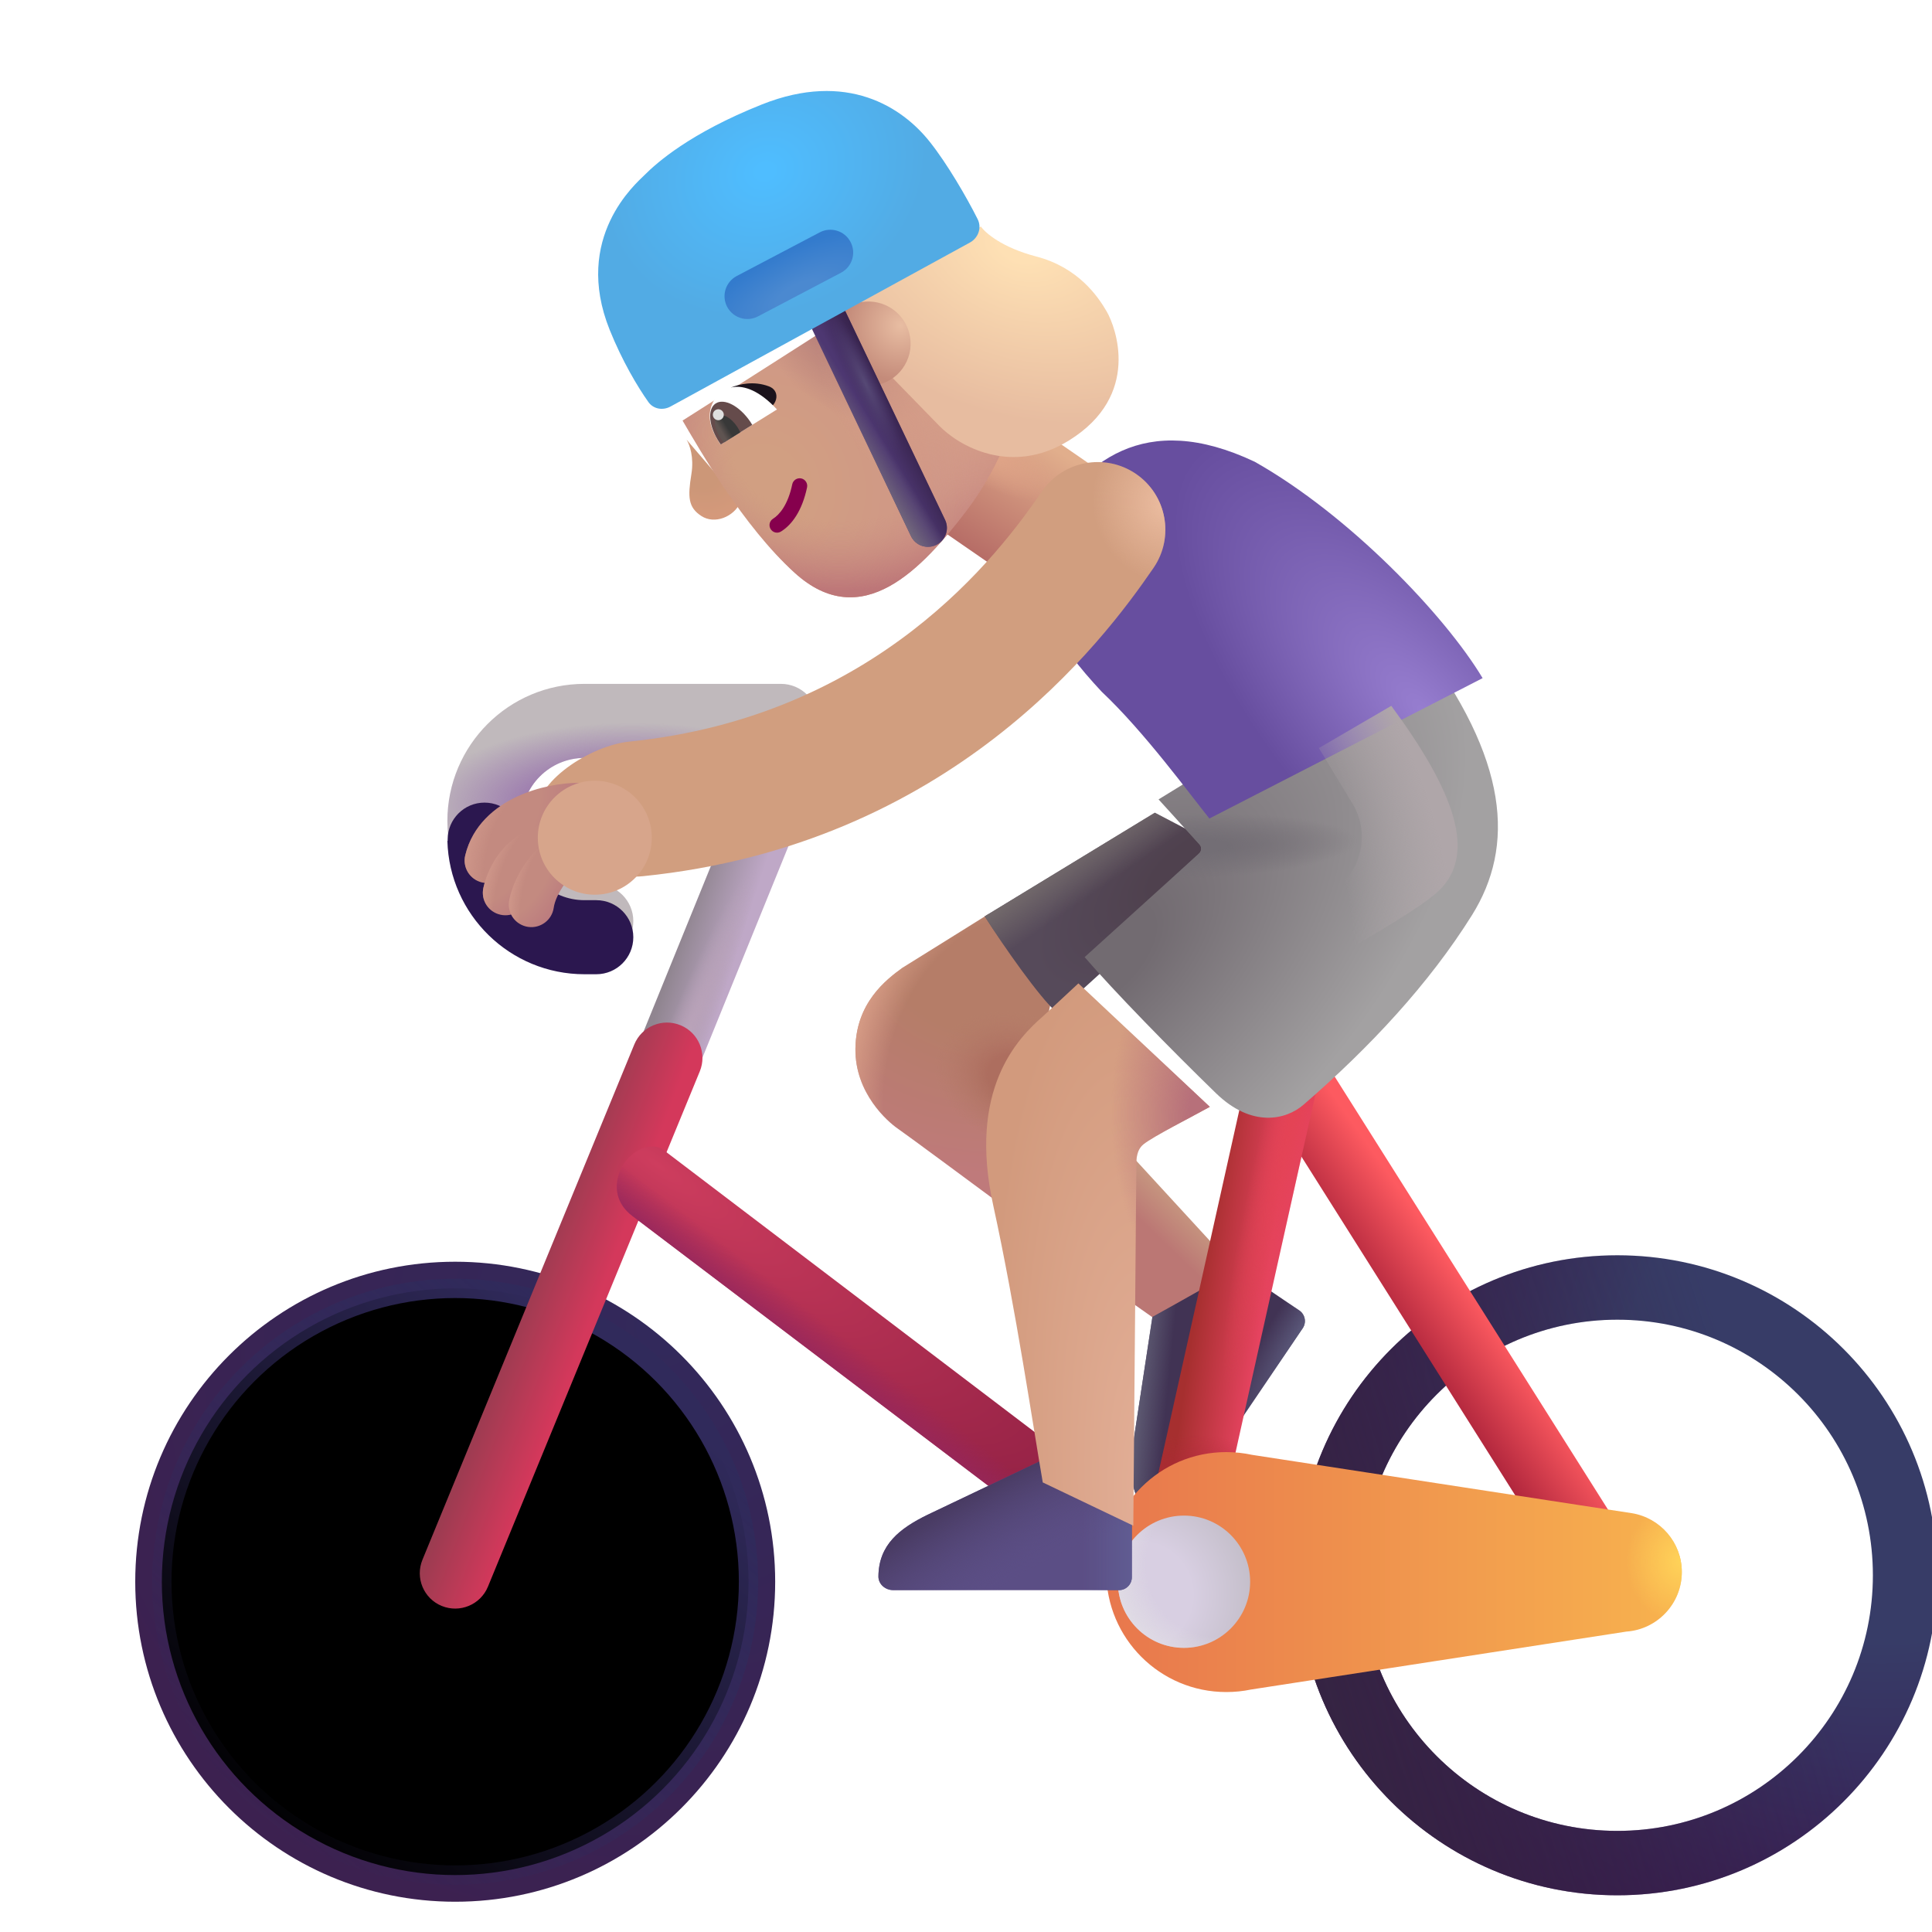 <svg viewBox="1 1 30 30" xmlns="http://www.w3.org/2000/svg">
<g filter="url(#filter0_i_3987_23418)">
<path fill-rule="evenodd" clip-rule="evenodd" d="M8.068 21.592C5.876 21.592 4.1 23.369 4.1 25.561C4.1 27.753 5.876 29.53 8.068 29.53C10.26 29.53 12.037 27.753 12.037 25.561C12.037 23.369 10.26 21.592 8.068 21.592ZM3.1 25.561C3.1 22.817 5.324 20.592 8.068 20.592C10.812 20.592 13.037 22.817 13.037 25.561C13.037 28.305 10.812 30.53 8.068 30.53C5.324 30.53 3.1 28.305 3.1 25.561Z" fill="url(#paint0_radial_3987_23418)"/>
</g>
<g filter="url(#filter1_f_3987_23418)">
<circle cx="8.068" cy="25.561" r="4.555" stroke="url(#paint1_linear_3987_23418)" stroke-width="0.3"/>
</g>
<path d="M20.2 20.717L18.373 18.729L17.95 20.788L18.95 21.493L20.2 20.717Z" fill="url(#paint2_linear_3987_23418)"/>
<path d="M18.894 21.451L18.593 23.431C18.527 23.907 18.554 24.319 18.958 24.598C19.06 24.669 19.195 24.629 19.265 24.527L21.228 21.625C21.29 21.534 21.266 21.41 21.175 21.348L20.223 20.703L18.894 21.451Z" fill="#413354"/>
<path d="M18.894 21.451L18.593 23.431C18.527 23.907 18.554 24.319 18.958 24.598C19.06 24.669 19.195 24.629 19.265 24.527L21.228 21.625C21.29 21.534 21.266 21.41 21.175 21.348L20.223 20.703L18.894 21.451Z" fill="url(#paint3_linear_3987_23418)"/>
<path d="M18.894 21.451L18.593 23.431C18.527 23.907 18.554 24.319 18.958 24.598C19.06 24.669 19.195 24.629 19.265 24.527L21.228 21.625C21.29 21.534 21.266 21.41 21.175 21.348L20.223 20.703L18.894 21.451Z" fill="url(#paint4_radial_3987_23418)"/>
<path fill-rule="evenodd" clip-rule="evenodd" d="M13.501 12.185C13.756 12.29 13.877 12.582 13.772 12.838L11.232 19.085C11.127 19.34 10.835 19.462 10.58 19.356C10.324 19.251 10.203 18.959 10.308 18.703L12.848 12.457C12.953 12.201 13.245 12.08 13.501 12.185Z" fill="url(#paint5_linear_3987_23418)"/>
<path fill-rule="evenodd" clip-rule="evenodd" d="M13.501 12.185C13.756 12.29 13.877 12.582 13.772 12.838L11.232 19.085C11.127 19.34 10.835 19.462 10.58 19.356C10.324 19.251 10.203 18.959 10.308 18.703L12.848 12.457C12.953 12.201 13.245 12.08 13.501 12.185Z" fill="url(#paint6_radial_3987_23418)"/>
<path fill-rule="evenodd" clip-rule="evenodd" d="M11.567 16.92C11.848 17.035 11.982 17.357 11.866 17.637L8.577 25.637C8.462 25.918 8.14 26.052 7.859 25.937C7.578 25.822 7.444 25.5 7.56 25.219L10.849 17.219C10.964 16.938 11.286 16.804 11.567 16.92Z" fill="url(#paint7_linear_3987_23418)"/>
<path fill-rule="evenodd" clip-rule="evenodd" d="M10.643 19.147C10.744 18.925 11.073 18.682 11.315 18.866L17.565 23.616C17.807 23.799 17.854 24.144 17.67 24.386C17.486 24.628 17.142 24.675 16.9 24.491L10.819 19.881C10.577 19.698 10.514 19.428 10.643 19.147Z" fill="url(#paint8_radial_3987_23418)"/>
<path fill-rule="evenodd" clip-rule="evenodd" d="M10.643 19.147C10.744 18.925 11.073 18.682 11.315 18.866L17.565 23.616C17.807 23.799 17.854 24.144 17.67 24.386C17.486 24.628 17.142 24.675 16.9 24.491L10.819 19.881C10.577 19.698 10.514 19.428 10.643 19.147Z" fill="url(#paint9_linear_3987_23418)"/>
<g filter="url(#filter2_i_3987_23418)">
<path fill-rule="evenodd" clip-rule="evenodd" d="M26.014 21.592C23.822 21.592 22.045 23.369 22.045 25.561C22.045 27.753 23.822 29.53 26.014 29.53C28.206 29.53 29.982 27.753 29.982 25.561C29.982 23.369 28.206 21.592 26.014 21.592ZM21.045 25.561C21.045 22.817 23.27 20.592 26.014 20.592C28.758 20.592 30.982 22.817 30.982 25.561C30.982 28.305 28.758 30.53 26.014 30.53C23.27 30.53 21.045 28.305 21.045 25.561Z" fill="url(#paint10_radial_3987_23418)"/>
<path fill-rule="evenodd" clip-rule="evenodd" d="M26.014 21.592C23.822 21.592 22.045 23.369 22.045 25.561C22.045 27.753 23.822 29.53 26.014 29.53C28.206 29.53 29.982 27.753 29.982 25.561C29.982 23.369 28.206 21.592 26.014 21.592ZM21.045 25.561C21.045 22.817 23.27 20.592 26.014 20.592C28.758 20.592 30.982 22.817 30.982 25.561C30.982 28.305 28.758 30.53 26.014 30.53C23.27 30.53 21.045 28.305 21.045 25.561Z" fill="url(#paint11_linear_3987_23418)"/>
</g>
<path fill-rule="evenodd" clip-rule="evenodd" d="M20.751 17.205C20.494 17.367 20.418 17.707 20.58 17.964L25.299 25.441C25.461 25.697 25.8 25.774 26.057 25.612C26.314 25.45 26.391 25.11 26.229 24.853L21.51 17.377C21.348 17.12 21.008 17.043 20.751 17.205Z" fill="url(#paint12_linear_3987_23418)"/>
<path fill-rule="evenodd" clip-rule="evenodd" d="M21.055 17.126C21.352 17.192 21.538 17.486 21.472 17.782L19.894 24.86C19.828 25.157 19.534 25.344 19.238 25.278C18.941 25.212 18.755 24.918 18.821 24.621L20.399 17.543C20.465 17.247 20.759 17.06 21.055 17.126Z" fill="url(#paint13_linear_3987_23418)"/>
<path fill-rule="evenodd" clip-rule="evenodd" d="M21.055 17.126C21.352 17.192 21.538 17.486 21.472 17.782L19.894 24.86C19.828 25.157 19.534 25.344 19.238 25.278C18.941 25.212 18.755 24.918 18.821 24.621L20.399 17.543C20.465 17.247 20.759 17.06 21.055 17.126Z" fill="url(#paint14_radial_3987_23418)"/>
<path fill-rule="evenodd" clip-rule="evenodd" d="M21.055 17.126C21.352 17.192 21.538 17.486 21.472 17.782L19.894 24.86C19.828 25.157 19.534 25.344 19.238 25.278C18.941 25.212 18.755 24.918 18.821 24.621L20.399 17.543C20.465 17.247 20.759 17.06 21.055 17.126Z" fill="url(#paint15_radial_3987_23418)"/>
<path d="M15.01 16.03L16.35 15.194L17.389 16.233L16.624 19.764C16.111 19.384 15.055 18.603 14.936 18.522C14.788 18.42 14.275 17.979 14.283 17.284C14.291 16.573 14.76 16.212 15.01 16.03Z" fill="url(#paint16_radial_3987_23418)"/>
<path d="M15.01 16.03L16.35 15.194L17.389 16.233L16.624 19.764C16.111 19.384 15.055 18.603 14.936 18.522C14.788 18.42 14.275 17.979 14.283 17.284C14.291 16.573 14.76 16.212 15.01 16.03Z" fill="url(#paint17_radial_3987_23418)"/>
<path d="M15.01 16.03L16.35 15.194L17.389 16.233L16.624 19.764C16.111 19.384 15.055 18.603 14.936 18.522C14.788 18.42 14.275 17.979 14.283 17.284C14.291 16.573 14.76 16.212 15.01 16.03Z" fill="url(#paint18_radial_3987_23418)"/>
<path d="M16.291 15.229L18.932 13.62L20.139 14.248L17.412 16.725C17.143 16.494 16.572 15.674 16.291 15.229Z" fill="url(#paint19_radial_3987_23418)"/>
<path d="M16.291 15.229L18.932 13.62L20.139 14.248L17.412 16.725C17.143 16.494 16.572 15.674 16.291 15.229Z" fill="url(#paint20_linear_3987_23418)"/>
<g filter="url(#filter3_ii_3987_23418)">
<path d="M19.925 27.385C19.801 27.411 19.673 27.424 19.541 27.424C18.512 27.424 17.678 26.59 17.678 25.561C17.678 24.532 18.512 23.698 19.541 23.698C19.679 23.698 19.814 23.713 19.943 23.741L25.842 24.647C26.281 24.72 26.615 25.102 26.615 25.561C26.615 26.05 26.236 26.451 25.756 26.485L19.925 27.385Z" fill="url(#paint21_linear_3987_23418)"/>
<path d="M19.925 27.385C19.801 27.411 19.673 27.424 19.541 27.424C18.512 27.424 17.678 26.59 17.678 25.561C17.678 24.532 18.512 23.698 19.541 23.698C19.679 23.698 19.814 23.713 19.943 23.741L25.842 24.647C26.281 24.72 26.615 25.102 26.615 25.561C26.615 26.05 26.236 26.451 25.756 26.485L19.925 27.385Z" fill="url(#paint22_radial_3987_23418)"/>
</g>
<circle cx="19.385" cy="25.561" r="1.027" fill="url(#paint23_radial_3987_23418)"/>
<circle cx="19.385" cy="25.561" r="1.027" fill="url(#paint24_radial_3987_23418)"/>
<g filter="url(#filter4_i_3987_23418)">
<path d="M17.111 23.81L15.302 24.672C14.871 24.883 14.545 25.136 14.54 25.628C14.539 25.751 14.648 25.842 14.771 25.842H18.275C18.385 25.842 18.475 25.752 18.475 25.642V24.492L17.111 23.81Z" fill="#5B4E85"/>
<path d="M17.111 23.81L15.302 24.672C14.871 24.883 14.545 25.136 14.54 25.628C14.539 25.751 14.648 25.842 14.771 25.842H18.275C18.385 25.842 18.475 25.752 18.475 25.642V24.492L17.111 23.81Z" fill="url(#paint25_linear_3987_23418)"/>
<path d="M17.111 23.81L15.302 24.672C14.871 24.883 14.545 25.136 14.54 25.628C14.539 25.751 14.648 25.842 14.771 25.842H18.275C18.385 25.842 18.475 25.752 18.475 25.642V24.492L17.111 23.81Z" fill="url(#paint26_radial_3987_23418)"/>
</g>
<rect x="14.55" y="8.497" width="2.154" height="2.668" transform="rotate(-55.397 14.55 8.497)" fill="url(#paint27_linear_3987_23418)"/>
<rect x="14.55" y="8.497" width="2.154" height="2.668" transform="rotate(-55.397 14.55 8.497)" fill="url(#paint28_radial_3987_23418)"/>
<g filter="url(#filter5_i_3987_23418)">
<path d="M17.092 16.584L17.645 16.07L19.686 17.987C19.412 18.14 18.799 18.45 18.655 18.569C18.545 18.66 18.545 18.803 18.545 18.897L18.498 24.491L17.092 23.819C16.954 23.025 16.672 21.111 16.323 19.518C15.928 17.717 16.699 16.926 17.092 16.584Z" fill="url(#paint29_radial_3987_23418)"/>
<path d="M17.092 16.584L17.645 16.07L19.686 17.987C19.412 18.14 18.799 18.45 18.655 18.569C18.545 18.66 18.545 18.803 18.545 18.897L18.498 24.491L17.092 23.819C16.954 23.025 16.672 21.111 16.323 19.518C15.928 17.717 16.699 16.926 17.092 16.584Z" fill="url(#paint30_radial_3987_23418)"/>
</g>
<g filter="url(#filter6_i_3987_23418)">
<path d="M19.376 14.362L18.74 13.663L22.771 11.186C24.193 13.053 24.271 14.397 23.607 15.46C22.943 16.522 22.025 17.51 20.99 18.405C20.719 18.639 20.188 18.766 19.631 18.225C18.924 17.538 18.053 16.647 17.592 16.112L19.369 14.503C19.41 14.466 19.413 14.403 19.376 14.362Z" fill="url(#paint31_radial_3987_23418)"/>
<path d="M19.376 14.362L18.74 13.663L22.771 11.186C24.193 13.053 24.271 14.397 23.607 15.46C22.943 16.522 22.025 17.51 20.99 18.405C20.719 18.639 20.188 18.766 19.631 18.225C18.924 17.538 18.053 16.647 17.592 16.112L19.369 14.503C19.41 14.466 19.413 14.403 19.376 14.362Z" fill="url(#paint32_radial_3987_23418)"/>
</g>
<g filter="url(#filter7_i_3987_23418)">
<path d="M17.107 11.741C17.771 12.366 18.471 13.327 18.779 13.71L23.022 11.53C22.436 10.553 20.951 8.999 19.483 8.17C17.764 7.358 16.81 8.17 16.177 9.241C15.764 10.092 16.436 11.022 17.107 11.741Z" fill="url(#paint33_radial_3987_23418)"/>
</g>
<g filter="url(#filter8_i_3987_23418)">
<path d="M13.951 12.194C13.951 11.876 13.694 11.619 13.376 11.619H10.326C9.15 11.619 8.197 12.572 8.197 13.749C8.197 14.925 9.15 15.878 10.326 15.878H10.509C10.826 15.878 11.084 15.621 11.084 15.303C11.084 14.986 10.826 14.728 10.509 14.728H10.326C9.785 14.728 9.347 14.29 9.347 13.749C9.347 13.207 9.785 12.769 10.326 12.769H13.376C13.694 12.769 13.951 12.511 13.951 12.194Z" fill="#C0B9BC"/>
<path d="M13.951 12.194C13.951 11.876 13.694 11.619 13.376 11.619H10.326C9.15 11.619 8.197 12.572 8.197 13.749C8.197 14.925 9.15 15.878 10.326 15.878H10.509C10.826 15.878 11.084 15.621 11.084 15.303C11.084 14.986 10.826 14.728 10.509 14.728H10.326C9.785 14.728 9.347 14.29 9.347 13.749C9.347 13.207 9.785 12.769 10.326 12.769H13.376C13.694 12.769 13.951 12.511 13.951 12.194Z" fill="url(#paint34_radial_3987_23418)"/>
</g>
<g filter="url(#filter9_i_3987_23418)">
<path fill-rule="evenodd" clip-rule="evenodd" d="M9.346 13.807V13.786C9.346 13.47 9.09 13.213 8.773 13.213C8.457 13.213 8.201 13.47 8.201 13.786V13.807H8.197C8.228 14.956 9.17 15.878 10.326 15.878H10.509C10.827 15.878 11.084 15.621 11.084 15.303C11.084 14.986 10.827 14.728 10.509 14.728H10.326C9.805 14.728 9.378 14.321 9.348 13.807H9.346Z" fill="#2B174F"/>
</g>
<g filter="url(#filter10_i_3987_23418)">
<path fill-rule="evenodd" clip-rule="evenodd" d="M18.138 8.858C18.617 9.186 18.739 9.839 18.412 10.318C17.629 11.463 15.26 14.621 10.479 15.106C9.902 15.164 8.885 14.787 8.826 14.21C8.768 13.633 9.69 13.075 10.267 13.016C14.111 12.627 16.008 10.113 16.678 9.132C17.006 8.654 17.659 8.531 18.138 8.858Z" fill="#D19E7F"/>
<path fill-rule="evenodd" clip-rule="evenodd" d="M18.138 8.858C18.617 9.186 18.739 9.839 18.412 10.318C17.629 11.463 15.26 14.621 10.479 15.106C9.902 15.164 8.885 14.787 8.826 14.21C8.768 13.633 9.69 13.075 10.267 13.016C14.111 12.627 16.008 10.113 16.678 9.132C17.006 8.654 17.659 8.531 18.138 8.858Z" fill="url(#paint35_radial_3987_23418)"/>
</g>
<path fill-rule="evenodd" clip-rule="evenodd" d="M10.332 13.507C10.332 13.7 10.176 13.857 9.982 13.857C9.809 13.857 9.547 13.899 9.32 14.006C9.094 14.113 8.95 14.259 8.905 14.445C8.859 14.633 8.669 14.748 8.482 14.702C8.294 14.656 8.179 14.467 8.225 14.279C8.338 13.813 8.686 13.531 9.021 13.373C9.355 13.216 9.722 13.156 9.982 13.156C10.176 13.156 10.332 13.313 10.332 13.507Z" fill="url(#paint36_radial_3987_23418)"/>
<path fill-rule="evenodd" clip-rule="evenodd" d="M10.332 13.507C10.332 13.7 10.176 13.857 9.982 13.857C9.809 13.857 9.547 13.899 9.32 14.006C9.094 14.113 8.95 14.259 8.905 14.445C8.859 14.633 8.669 14.748 8.482 14.702C8.294 14.656 8.179 14.467 8.225 14.279C8.338 13.813 8.686 13.531 9.021 13.373C9.355 13.216 9.722 13.156 9.982 13.156C10.176 13.156 10.332 13.313 10.332 13.507Z" fill="url(#paint37_radial_3987_23418)"/>
<g filter="url(#filter11_f_3987_23418)">
<path d="M22.002 13.48L21.479 12.616L22.604 11.96C23.572 13.273 23.947 14.257 23.338 14.835C22.85 15.297 20.468 16.559 19.338 17.132L21.841 14.718C22.177 14.393 22.244 13.879 22.002 13.48Z" fill="url(#paint38_radial_3987_23418)"/>
</g>
<path fill-rule="evenodd" clip-rule="evenodd" d="M9.822 14.041C9.881 14.226 9.78 14.423 9.595 14.481C9.307 14.573 9.218 14.811 9.19 14.939C9.148 15.127 8.961 15.246 8.772 15.204C8.583 15.163 8.464 14.976 8.506 14.787C8.556 14.563 8.741 14.019 9.382 13.815C9.567 13.756 9.764 13.857 9.822 14.041Z" fill="url(#paint39_radial_3987_23418)"/>
<path fill-rule="evenodd" clip-rule="evenodd" d="M9.822 14.041C9.881 14.226 9.78 14.423 9.595 14.481C9.307 14.573 9.218 14.811 9.19 14.939C9.148 15.127 8.961 15.246 8.772 15.204C8.583 15.163 8.464 14.976 8.506 14.787C8.556 14.563 8.741 14.019 9.382 13.815C9.567 13.756 9.764 13.857 9.822 14.041Z" fill="url(#paint40_radial_3987_23418)"/>
<path fill-rule="evenodd" clip-rule="evenodd" d="M9.97 14.101C10.037 14.181 10.083 14.343 9.97 14.503C9.818 14.629 9.627 14.892 9.598 15.097C9.57 15.288 9.392 15.42 9.201 15.393C9.009 15.365 8.877 15.187 8.905 14.996C8.924 14.867 8.982 14.711 9.059 14.567C9.139 14.419 9.256 14.254 9.413 14.124C9.562 14.001 9.847 13.952 9.97 14.101Z" fill="url(#paint41_radial_3987_23418)"/>
<path fill-rule="evenodd" clip-rule="evenodd" d="M9.97 14.101C10.037 14.181 10.083 14.343 9.97 14.503C9.818 14.629 9.627 14.892 9.598 15.097C9.57 15.288 9.392 15.42 9.201 15.393C9.009 15.365 8.877 15.187 8.905 14.996C8.924 14.867 8.982 14.711 9.059 14.567C9.139 14.419 9.256 14.254 9.413 14.124C9.562 14.001 9.847 13.952 9.97 14.101Z" fill="url(#paint42_radial_3987_23418)"/>
<g filter="url(#filter12_f_3987_23418)">
<circle cx="10.236" cy="14.008" r="0.885" fill="#D7A58B"/>
</g>
<path d="M11.89 9.012C11.685 8.878 11.678 8.718 11.736 8.361C11.778 8.101 11.711 7.909 11.661 7.827L12.497 8.802C12.393 9.027 12.096 9.147 11.89 9.012Z" fill="url(#paint43_radial_3987_23418)"/>
<g filter="url(#filter13_i_3987_23418)">
<path d="M13.088 9.743C12.291 9.019 11.619 7.841 11.35 7.381L14.759 5.207L16.65 6.843C16.583 7.185 16.312 8.051 15.762 8.774C15.074 9.678 14.133 10.694 13.088 9.743Z" fill="url(#paint44_radial_3987_23418)"/>
<path d="M13.088 9.743C12.291 9.019 11.619 7.841 11.35 7.381L14.759 5.207L16.65 6.843C16.583 7.185 16.312 8.051 15.762 8.774C15.074 9.678 14.133 10.694 13.088 9.743Z" fill="url(#paint45_radial_3987_23418)"/>
<path d="M13.088 9.743C12.291 9.019 11.619 7.841 11.35 7.381L14.759 5.207L16.65 6.843C16.583 7.185 16.312 8.051 15.762 8.774C15.074 9.678 14.133 10.694 13.088 9.743Z" fill="url(#paint46_radial_3987_23418)"/>
<path d="M13.088 9.743C12.291 9.019 11.619 7.841 11.35 7.381L14.759 5.207L16.65 6.843C16.583 7.185 16.312 8.051 15.762 8.774C15.074 9.678 14.133 10.694 13.088 9.743Z" fill="url(#paint47_radial_3987_23418)"/>
</g>
<path fill-rule="evenodd" clip-rule="evenodd" d="M12.967 9.216C12.932 9.161 12.949 9.089 13.004 9.055C13.104 8.992 13.236 8.838 13.302 8.52C13.315 8.457 13.377 8.416 13.441 8.429C13.504 8.442 13.545 8.504 13.532 8.568C13.456 8.931 13.297 9.148 13.128 9.253C13.073 9.288 13.001 9.271 12.967 9.216Z" fill="#86004D"/>
<path d="M12.941 7C12.701 6.909 12.478 6.967 12.351 7.017C12.638 7.16 12.697 7.392 12.855 7.37C13.061 7.341 13.141 7.076 12.941 7Z" fill="#1B131C"/>
<path d="M12.037 7.334C11.972 7.564 12.113 7.79 12.189 7.903L13.065 7.358C12.525 6.777 12.125 7.022 12.037 7.334Z" fill="white"/>
<path d="M12.681 7.597C12.671 7.581 12.661 7.565 12.651 7.549C12.485 7.304 12.243 7.177 12.111 7.266C11.979 7.355 12.006 7.627 12.171 7.872C12.178 7.882 12.185 7.892 12.192 7.902L12.681 7.597Z" fill="#654B4B"/>
<path d="M12.494 7.714C12.482 7.683 12.465 7.652 12.444 7.622C12.352 7.485 12.219 7.413 12.147 7.462C12.075 7.51 12.091 7.661 12.184 7.798C12.202 7.825 12.222 7.849 12.242 7.871L12.494 7.714Z" fill="url(#paint48_linear_3987_23418)"/>
<g filter="url(#filter14_i_3987_23418)">
<path d="M15.429 7.806L14.415 6.765L13.856 5.852L16.082 4.718C16.148 4.815 16.412 5.045 16.938 5.182C17.595 5.353 17.901 5.806 18.036 6.039C18.171 6.273 18.579 7.338 17.45 8.039C16.546 8.6 15.726 8.117 15.429 7.806Z" fill="url(#paint49_radial_3987_23418)"/>
</g>
<circle cx="12.154" cy="7.44" r="0.085" transform="rotate(-65.311 12.154 7.44)" fill="#DFDFDF"/>
<circle cx="14.485" cy="6.337" r="0.655" transform="rotate(-65.311 14.485 6.337)" fill="url(#paint50_radial_3987_23418)"/>
<path fill-rule="evenodd" clip-rule="evenodd" d="M13.708 5.637C13.854 5.568 14.03 5.629 14.099 5.776L15.675 9.072C15.745 9.218 15.683 9.393 15.537 9.463C15.391 9.533 15.216 9.471 15.146 9.325L13.57 6.028C13.501 5.882 13.562 5.707 13.708 5.637Z" fill="#4D3771"/>
<path fill-rule="evenodd" clip-rule="evenodd" d="M13.708 5.637C13.854 5.568 14.03 5.629 14.099 5.776L15.675 9.072C15.745 9.218 15.683 9.393 15.537 9.463C15.391 9.533 15.216 9.471 15.146 9.325L13.57 6.028C13.501 5.882 13.562 5.707 13.708 5.637Z" fill="url(#paint51_linear_3987_23418)"/>
<path fill-rule="evenodd" clip-rule="evenodd" d="M13.708 5.637C13.854 5.568 14.03 5.629 14.099 5.776L15.675 9.072C15.745 9.218 15.683 9.393 15.537 9.463C15.391 9.533 15.216 9.471 15.146 9.325L13.57 6.028C13.501 5.882 13.562 5.707 13.708 5.637Z" fill="url(#paint52_linear_3987_23418)"/>
<path fill-rule="evenodd" clip-rule="evenodd" d="M13.708 5.637C13.854 5.568 14.03 5.629 14.099 5.776L15.675 9.072C15.745 9.218 15.683 9.393 15.537 9.463C15.391 9.533 15.216 9.471 15.146 9.325L13.57 6.028C13.501 5.882 13.562 5.707 13.708 5.637Z" fill="url(#paint53_radial_3987_23418)"/>
<g filter="url(#filter15_i_3987_23418)">
<path d="M16.061 4.916L11.411 7.463C11.293 7.527 11.147 7.503 11.069 7.394C10.9 7.156 10.661 6.754 10.467 6.272C9.891 4.837 10.879 3.997 11.008 3.868C11.194 3.682 11.71 3.218 12.833 2.771C14.151 2.247 15.012 2.814 15.439 3.354C15.708 3.693 16.006 4.205 16.18 4.551C16.248 4.685 16.192 4.844 16.061 4.916Z" fill="url(#paint54_radial_3987_23418)"/>
</g>
<g filter="url(#filter16_i_3987_23418)">
<path d="M12.291 5.764C12.2 5.591 12.267 5.377 12.44 5.286L13.729 4.608C13.902 4.517 14.117 4.584 14.207 4.757C14.299 4.93 14.232 5.144 14.059 5.235L12.77 5.913C12.597 6.004 12.382 5.937 12.291 5.764Z" fill="url(#paint55_radial_3987_23418)"/>
</g>
<defs>
<filter id="filter0_i_3987_23418" x="3.1" y="20.592" width="9.938" height="9.938" filterUnits="userSpaceOnUse" color-interpolation-filters="sRGB">
<feFlood flood-opacity="0" result="BackgroundImageFix"/>
<feBlend mode="normal" in="SourceGraphic" in2="BackgroundImageFix" result="shape"/>
<feColorMatrix in="SourceAlpha" type="matrix" values="0 0 0 0 0 0 0 0 0 0 0 0 0 0 0 0 0 0 127 0" result="hardAlpha"/>
<feOffset/>
<feGaussianBlur stdDeviation="0.25"/>
<feComposite in2="hardAlpha" operator="arithmetic" k2="-1" k3="1"/>
<feColorMatrix type="matrix" values="0 0 0 0 0.227 0 0 0 0 0.157 0 0 0 0 0.275 0 0 0 1 0"/>
<feBlend mode="normal" in2="shape" result="effect1_innerShadow_3987_23418"/>
</filter>
<filter id="filter1_f_3987_23418" x="2.864" y="20.357" width="10.409" height="10.409" filterUnits="userSpaceOnUse" color-interpolation-filters="sRGB">
<feFlood flood-opacity="0" result="BackgroundImageFix"/>
<feBlend mode="normal" in="SourceGraphic" in2="BackgroundImageFix" result="shape"/>
<feGaussianBlur stdDeviation="0.25" result="effect1_foregroundBlur_3987_23418"/>
</filter>
<filter id="filter2_i_3987_23418" x="21.045" y="20.492" width="10.037" height="10.037" filterUnits="userSpaceOnUse" color-interpolation-filters="sRGB">
<feFlood flood-opacity="0" result="BackgroundImageFix"/>
<feBlend mode="normal" in="SourceGraphic" in2="BackgroundImageFix" result="shape"/>
<feColorMatrix in="SourceAlpha" type="matrix" values="0 0 0 0 0 0 0 0 0 0 0 0 0 0 0 0 0 0 127 0" result="hardAlpha"/>
<feOffset dx="0.1" dy="-0.1"/>
<feGaussianBlur stdDeviation="0.2"/>
<feComposite in2="hardAlpha" operator="arithmetic" k2="-1" k3="1"/>
<feColorMatrix type="matrix" values="0 0 0 0 0.153 0 0 0 0 0.086 0 0 0 0 0.165 0 0 0 1 0"/>
<feBlend mode="normal" in2="shape" result="effect1_innerShadow_3987_23418"/>
</filter>
<filter id="filter3_ii_3987_23418" x="17.678" y="23.448" width="9.188" height="4.077" filterUnits="userSpaceOnUse" color-interpolation-filters="sRGB">
<feFlood flood-opacity="0" result="BackgroundImageFix"/>
<feBlend mode="normal" in="SourceGraphic" in2="BackgroundImageFix" result="shape"/>
<feColorMatrix in="SourceAlpha" type="matrix" values="0 0 0 0 0 0 0 0 0 0 0 0 0 0 0 0 0 0 127 0" result="hardAlpha"/>
<feOffset dx="0.25" dy="-0.25"/>
<feGaussianBlur stdDeviation="0.25"/>
<feComposite in2="hardAlpha" operator="arithmetic" k2="-1" k3="1"/>
<feColorMatrix type="matrix" values="0 0 0 0 0.702 0 0 0 0 0.341 0 0 0 0 0.255 0 0 0 1 0"/>
<feBlend mode="normal" in2="shape" result="effect1_innerShadow_3987_23418"/>
<feColorMatrix in="SourceAlpha" type="matrix" values="0 0 0 0 0 0 0 0 0 0 0 0 0 0 0 0 0 0 127 0" result="hardAlpha"/>
<feOffset dx="0.25" dy="0.1"/>
<feGaussianBlur stdDeviation="0.25"/>
<feComposite in2="hardAlpha" operator="arithmetic" k2="-1" k3="1"/>
<feColorMatrix type="matrix" values="0 0 0 0 0.894 0 0 0 0 0.49 0 0 0 0 0.196 0 0 0 1 0"/>
<feBlend mode="normal" in2="effect1_innerShadow_3987_23418" result="effect2_innerShadow_3987_23418"/>
</filter>
<filter id="filter4_i_3987_23418" x="14.54" y="23.66" width="4.034" height="2.181" filterUnits="userSpaceOnUse" color-interpolation-filters="sRGB">
<feFlood flood-opacity="0" result="BackgroundImageFix"/>
<feBlend mode="normal" in="SourceGraphic" in2="BackgroundImageFix" result="shape"/>
<feColorMatrix in="SourceAlpha" type="matrix" values="0 0 0 0 0 0 0 0 0 0 0 0 0 0 0 0 0 0 127 0" result="hardAlpha"/>
<feOffset dx="0.1" dy="-0.15"/>
<feGaussianBlur stdDeviation="0.125"/>
<feComposite in2="hardAlpha" operator="arithmetic" k2="-1" k3="1"/>
<feColorMatrix type="matrix" values="0 0 0 0 0.275 0 0 0 0 0.188 0 0 0 0 0.525 0 0 0 1 0"/>
<feBlend mode="normal" in2="shape" result="effect1_innerShadow_3987_23418"/>
</filter>
<filter id="filter5_i_3987_23418" x="16.213" y="16.07" width="3.572" height="8.62" filterUnits="userSpaceOnUse" color-interpolation-filters="sRGB">
<feFlood flood-opacity="0" result="BackgroundImageFix"/>
<feBlend mode="normal" in="SourceGraphic" in2="BackgroundImageFix" result="shape"/>
<feColorMatrix in="SourceAlpha" type="matrix" values="0 0 0 0 0 0 0 0 0 0 0 0 0 0 0 0 0 0 127 0" result="hardAlpha"/>
<feOffset dx="0.1" dy="0.2"/>
<feGaussianBlur stdDeviation="0.1"/>
<feComposite in2="hardAlpha" operator="arithmetic" k2="-1" k3="1"/>
<feColorMatrix type="matrix" values="0 0 0 0 0.89 0 0 0 0 0.655 0 0 0 0 0.549 0 0 0 1 0"/>
<feBlend mode="normal" in2="shape" result="effect1_innerShadow_3987_23418"/>
</filter>
<filter id="filter6_i_3987_23418" x="17.592" y="10.936" width="6.668" height="7.67" filterUnits="userSpaceOnUse" color-interpolation-filters="sRGB">
<feFlood flood-opacity="0" result="BackgroundImageFix"/>
<feBlend mode="normal" in="SourceGraphic" in2="BackgroundImageFix" result="shape"/>
<feColorMatrix in="SourceAlpha" type="matrix" values="0 0 0 0 0 0 0 0 0 0 0 0 0 0 0 0 0 0 127 0" result="hardAlpha"/>
<feOffset dx="0.25" dy="-0.25"/>
<feGaussianBlur stdDeviation="0.625"/>
<feComposite in2="hardAlpha" operator="arithmetic" k2="-1" k3="1"/>
<feColorMatrix type="matrix" values="0 0 0 0 0.482 0 0 0 0 0.361 0 0 0 0 0.557 0 0 0 1 0"/>
<feBlend mode="normal" in2="shape" result="effect1_innerShadow_3987_23418"/>
</filter>
<filter id="filter7_i_3987_23418" x="16.05" y="7.84" width="7.971" height="5.869" filterUnits="userSpaceOnUse" color-interpolation-filters="sRGB">
<feFlood flood-opacity="0" result="BackgroundImageFix"/>
<feBlend mode="normal" in="SourceGraphic" in2="BackgroundImageFix" result="shape"/>
<feColorMatrix in="SourceAlpha" type="matrix" values="0 0 0 0 0 0 0 0 0 0 0 0 0 0 0 0 0 0 127 0" result="hardAlpha"/>
<feOffset dx="1"/>
<feGaussianBlur stdDeviation="0.75"/>
<feComposite in2="hardAlpha" operator="arithmetic" k2="-1" k3="1"/>
<feColorMatrix type="matrix" values="0 0 0 0 0.302 0 0 0 0 0.243 0 0 0 0 0.467 0 0 0 1 0"/>
<feBlend mode="normal" in2="shape" result="effect1_innerShadow_3987_23418"/>
</filter>
<filter id="filter8_i_3987_23418" x="7.947" y="11.619" width="6.005" height="4.259" filterUnits="userSpaceOnUse" color-interpolation-filters="sRGB">
<feFlood flood-opacity="0" result="BackgroundImageFix"/>
<feBlend mode="normal" in="SourceGraphic" in2="BackgroundImageFix" result="shape"/>
<feColorMatrix in="SourceAlpha" type="matrix" values="0 0 0 0 0 0 0 0 0 0 0 0 0 0 0 0 0 0 127 0" result="hardAlpha"/>
<feOffset dx="-0.25"/>
<feGaussianBlur stdDeviation="0.5"/>
<feComposite in2="hardAlpha" operator="arithmetic" k2="-1" k3="1"/>
<feColorMatrix type="matrix" values="0 0 0 0 0.576 0 0 0 0 0.506 0 0 0 0 0.529 0 0 0 1 0"/>
<feBlend mode="normal" in2="shape" result="effect1_innerShadow_3987_23418"/>
</filter>
<filter id="filter9_i_3987_23418" x="7.947" y="13.213" width="3.137" height="2.915" filterUnits="userSpaceOnUse" color-interpolation-filters="sRGB">
<feFlood flood-opacity="0" result="BackgroundImageFix"/>
<feBlend mode="normal" in="SourceGraphic" in2="BackgroundImageFix" result="shape"/>
<feColorMatrix in="SourceAlpha" type="matrix" values="0 0 0 0 0 0 0 0 0 0 0 0 0 0 0 0 0 0 127 0" result="hardAlpha"/>
<feOffset dx="-0.25" dy="0.25"/>
<feGaussianBlur stdDeviation="0.25"/>
<feComposite in2="hardAlpha" operator="arithmetic" k2="-1" k3="1"/>
<feColorMatrix type="matrix" values="0 0 0 0 0.165 0 0 0 0 0.118 0 0 0 0 0.231 0 0 0 1 0"/>
<feBlend mode="normal" in2="shape" result="effect1_innerShadow_3987_23418"/>
</filter>
<filter id="filter10_i_3987_23418" x="8.824" y="8.175" width="10.272" height="6.937" filterUnits="userSpaceOnUse" color-interpolation-filters="sRGB">
<feFlood flood-opacity="0" result="BackgroundImageFix"/>
<feBlend mode="normal" in="SourceGraphic" in2="BackgroundImageFix" result="shape"/>
<feColorMatrix in="SourceAlpha" type="matrix" values="0 0 0 0 0 0 0 0 0 0 0 0 0 0 0 0 0 0 127 0" result="hardAlpha"/>
<feOffset dx="0.5" dy="-0.5"/>
<feGaussianBlur stdDeviation="0.375"/>
<feComposite in2="hardAlpha" operator="arithmetic" k2="-1" k3="1"/>
<feColorMatrix type="matrix" values="0 0 0 0 0.745 0 0 0 0 0.478 0 0 0 0 0.522 0 0 0 1 0"/>
<feBlend mode="normal" in2="shape" result="effect1_innerShadow_3987_23418"/>
</filter>
<filter id="filter11_f_3987_23418" x="18.738" y="11.36" width="5.496" height="6.372" filterUnits="userSpaceOnUse" color-interpolation-filters="sRGB">
<feFlood flood-opacity="0" result="BackgroundImageFix"/>
<feBlend mode="normal" in="SourceGraphic" in2="BackgroundImageFix" result="shape"/>
<feGaussianBlur stdDeviation="0.3" result="effect1_foregroundBlur_3987_23418"/>
</filter>
<filter id="filter12_f_3987_23418" x="8.752" y="12.524" width="2.969" height="2.969" filterUnits="userSpaceOnUse" color-interpolation-filters="sRGB">
<feFlood flood-opacity="0" result="BackgroundImageFix"/>
<feBlend mode="normal" in="SourceGraphic" in2="BackgroundImageFix" result="shape"/>
<feGaussianBlur stdDeviation="0.3" result="effect1_foregroundBlur_3987_23418"/>
</filter>
<filter id="filter13_i_3987_23418" x="11.35" y="5.207" width="5.55" height="5.068" filterUnits="userSpaceOnUse" color-interpolation-filters="sRGB">
<feFlood flood-opacity="0" result="BackgroundImageFix"/>
<feBlend mode="normal" in="SourceGraphic" in2="BackgroundImageFix" result="shape"/>
<feColorMatrix in="SourceAlpha" type="matrix" values="0 0 0 0 0 0 0 0 0 0 0 0 0 0 0 0 0 0 127 0" result="hardAlpha"/>
<feOffset dx="0.25" dy="0.15"/>
<feGaussianBlur stdDeviation="0.15"/>
<feComposite in2="hardAlpha" operator="arithmetic" k2="-1" k3="1"/>
<feColorMatrix type="matrix" values="0 0 0 0 0.91 0 0 0 0 0.671 0 0 0 0 0.541 0 0 0 1 0"/>
<feBlend mode="normal" in2="shape" result="effect1_innerShadow_3987_23418"/>
</filter>
<filter id="filter14_i_3987_23418" x="13.856" y="4.518" width="4.513" height="3.779" filterUnits="userSpaceOnUse" color-interpolation-filters="sRGB">
<feFlood flood-opacity="0" result="BackgroundImageFix"/>
<feBlend mode="normal" in="SourceGraphic" in2="BackgroundImageFix" result="shape"/>
<feColorMatrix in="SourceAlpha" type="matrix" values="0 0 0 0 0 0 0 0 0 0 0 0 0 0 0 0 0 0 127 0" result="hardAlpha"/>
<feOffset dx="0.15" dy="-0.2"/>
<feGaussianBlur stdDeviation="0.3"/>
<feComposite in2="hardAlpha" operator="arithmetic" k2="-1" k3="1"/>
<feColorMatrix type="matrix" values="0 0 0 0 0.769 0 0 0 0 0.608 0 0 0 0 0.467 0 0 0 1 0"/>
<feBlend mode="normal" in2="shape" result="effect1_innerShadow_3987_23418"/>
</filter>
<filter id="filter15_i_3987_23418" x="10.288" y="2.413" width="5.921" height="5.085" filterUnits="userSpaceOnUse" color-interpolation-filters="sRGB">
<feFlood flood-opacity="0" result="BackgroundImageFix"/>
<feBlend mode="normal" in="SourceGraphic" in2="BackgroundImageFix" result="shape"/>
<feColorMatrix in="SourceAlpha" type="matrix" values="0 0 0 0 0 0 0 0 0 0 0 0 0 0 0 0 0 0 127 0" result="hardAlpha"/>
<feOffset dy="-0.15"/>
<feGaussianBlur stdDeviation="0.3"/>
<feComposite in2="hardAlpha" operator="arithmetic" k2="-1" k3="1"/>
<feColorMatrix type="matrix" values="0 0 0 0 0.306 0 0 0 0 0.557 0 0 0 0 0.882 0 0 0 1 0"/>
<feBlend mode="normal" in2="shape" result="effect1_innerShadow_3987_23418"/>
</filter>
<filter id="filter16_i_3987_23418" x="12.251" y="4.568" width="1.998" height="1.386" filterUnits="userSpaceOnUse" color-interpolation-filters="sRGB">
<feFlood flood-opacity="0" result="BackgroundImageFix"/>
<feBlend mode="normal" in="SourceGraphic" in2="BackgroundImageFix" result="shape"/>
<feColorMatrix in="SourceAlpha" type="matrix" values="0 0 0 0 0 0 0 0 0 0 0 0 0 0 0 0 0 0 127 0" result="hardAlpha"/>
<feOffset/>
<feGaussianBlur stdDeviation="0.25"/>
<feComposite in2="hardAlpha" operator="arithmetic" k2="-1" k3="1"/>
<feColorMatrix type="matrix" values="0 0 0 0 0.137 0 0 0 0 0.482 0 0 0 0 0.796 0 0 0 1 0"/>
<feBlend mode="normal" in2="shape" result="effect1_innerShadow_3987_23418"/>
</filter>
<radialGradient id="paint0_radial_3987_23418" cx="0" cy="0" r="1" gradientUnits="userSpaceOnUse" gradientTransform="translate(11.31 21.647) rotate(126.943) scale(9.775 9.436)">
<stop stop-color="#32295B"/>
<stop offset="1" stop-color="#3C2150"/>
</radialGradient>
<linearGradient id="paint1_linear_3987_23418" x1="10.279" y1="21.897" x2="4.248" y2="28.928" gradientUnits="userSpaceOnUse">
<stop stop-color="#302A5B"/>
<stop offset="1" stop-color="#302A5B" stop-opacity="0"/>
</linearGradient>
<linearGradient id="paint2_linear_3987_23418" x1="18.748" y1="21.1" x2="19.717" y2="20.094" gradientUnits="userSpaceOnUse">
<stop offset="0.573" stop-color="#BB7774"/>
<stop offset="1" stop-color="#C6957F"/>
</linearGradient>
<linearGradient id="paint3_linear_3987_23418" x1="23.264" y1="22.669" x2="18.67" y2="22.21" gradientUnits="userSpaceOnUse">
<stop offset="0.891" stop-color="#615F76" stop-opacity="0"/>
<stop offset="1" stop-color="#615F76"/>
</linearGradient>
<radialGradient id="paint4_radial_3987_23418" cx="0" cy="0" r="1" gradientUnits="userSpaceOnUse" gradientTransform="translate(21.342 21.538) rotate(121.973) scale(2.892 0.524)">
<stop stop-color="#5D5C7E"/>
<stop offset="1" stop-color="#5D5C7E" stop-opacity="0"/>
</radialGradient>
<linearGradient id="paint5_linear_3987_23418" x1="12.545" y1="15.491" x2="11.67" y2="15.21" gradientUnits="userSpaceOnUse">
<stop stop-color="#BFA8C7"/>
<stop offset="1" stop-color="#908590"/>
</linearGradient>
<radialGradient id="paint6_radial_3987_23418" cx="0" cy="0" r="1" gradientUnits="userSpaceOnUse" gradientTransform="translate(11.623 17.178) rotate(-68.025) scale(2.881 0.325)">
<stop stop-color="#BAA3B9"/>
<stop offset="1" stop-color="#BAA3B9" stop-opacity="0"/>
</radialGradient>
<linearGradient id="paint7_linear_3987_23418" x1="10.779" y1="20.444" x2="9.498" y2="19.96" gradientUnits="userSpaceOnUse">
<stop offset="0.146" stop-color="#D4385B"/>
<stop offset="1" stop-color="#973C50"/>
</linearGradient>
<radialGradient id="paint8_radial_3987_23418" cx="0" cy="0" r="1" gradientUnits="userSpaceOnUse" gradientTransform="translate(11.217 19.1) rotate(35.701) scale(8.274 2.255)">
<stop stop-color="#CE3D5E"/>
<stop offset="1" stop-color="#932145"/>
</radialGradient>
<linearGradient id="paint9_linear_3987_23418" x1="13.998" y1="22.491" x2="14.389" y2="21.991" gradientUnits="userSpaceOnUse">
<stop stop-color="#96275E"/>
<stop offset="1" stop-color="#96275E" stop-opacity="0"/>
<stop offset="1" stop-color="#9C2649" stop-opacity="0"/>
</linearGradient>
<radialGradient id="paint10_radial_3987_23418" cx="0" cy="0" r="1" gradientUnits="userSpaceOnUse" gradientTransform="translate(30.248 22.459) rotate(134.451) scale(9.806 9.465)">
<stop offset="0.427" stop-color="#373C67"/>
<stop offset="1" stop-color="#38144F"/>
</radialGradient>
<linearGradient id="paint11_linear_3987_23418" x1="21.045" y1="28.002" x2="28.8" y2="25.561" gradientUnits="userSpaceOnUse">
<stop stop-color="#352542"/>
<stop offset="1" stop-color="#352542" stop-opacity="0"/>
</linearGradient>
<linearGradient id="paint12_linear_3987_23418" x1="24.826" y1="22.428" x2="23.764" y2="23.178" gradientUnits="userSpaceOnUse">
<stop stop-color="#FD5A60"/>
<stop offset="1" stop-color="#AF253C"/>
</linearGradient>
<linearGradient id="paint13_linear_3987_23418" x1="20.623" y1="21.202" x2="19.607" y2="21.053" gradientUnits="userSpaceOnUse">
<stop stop-color="#E5435F"/>
<stop offset="1" stop-color="#A62F2F"/>
</linearGradient>
<radialGradient id="paint14_radial_3987_23418" cx="0" cy="0" r="1" gradientUnits="userSpaceOnUse" gradientTransform="translate(21.154 18.006) rotate(103.707) scale(4.616 0.441)">
<stop stop-color="#E44354"/>
<stop offset="1" stop-color="#E44354" stop-opacity="0"/>
</radialGradient>
<radialGradient id="paint15_radial_3987_23418" cx="0" cy="0" r="1" gradientUnits="userSpaceOnUse" gradientTransform="translate(19.498 24.334) rotate(-91.685) scale(1.063 1.656)">
<stop stop-color="#AC2735"/>
<stop offset="1" stop-color="#AC2735" stop-opacity="0"/>
</radialGradient>
<radialGradient id="paint16_radial_3987_23418" cx="0" cy="0" r="1" gradientUnits="userSpaceOnUse" gradientTransform="translate(16.411 15.771) rotate(94.029) scale(4.003 5.066)">
<stop offset="0.321" stop-color="#B57D68"/>
<stop offset="0.868" stop-color="#BF7A7B"/>
</radialGradient>
<radialGradient id="paint17_radial_3987_23418" cx="0" cy="0" r="1" gradientUnits="userSpaceOnUse" gradientTransform="translate(16.779 17.741) rotate(20.395) scale(1.3 1.004)">
<stop offset="0.346" stop-color="#AD6E5F"/>
<stop offset="1" stop-color="#B57B69" stop-opacity="0"/>
</radialGradient>
<radialGradient id="paint18_radial_3987_23418" cx="0" cy="0" r="1" gradientUnits="userSpaceOnUse" gradientTransform="translate(16.739 17.803) rotate(-167.255) scale(2.691 3.586)">
<stop offset="0.738" stop-color="#DCA28A" stop-opacity="0"/>
<stop offset="1" stop-color="#DCA28A"/>
</radialGradient>
<radialGradient id="paint19_radial_3987_23418" cx="0" cy="0" r="1" gradientUnits="userSpaceOnUse" gradientTransform="translate(19.498 14.428) rotate(143.881) scale(2.863 1.232)">
<stop offset="0.255" stop-color="#4F414E"/>
<stop offset="1" stop-color="#564A5A"/>
</radialGradient>
<linearGradient id="paint20_linear_3987_23418" x1="17.631" y1="14.327" x2="17.998" y2="14.858" gradientUnits="userSpaceOnUse">
<stop stop-color="#72696B"/>
<stop offset="1" stop-color="#72696B" stop-opacity="0"/>
</linearGradient>
<linearGradient id="paint21_linear_3987_23418" x1="26.342" y1="25.561" x2="17.678" y2="25.561" gradientUnits="userSpaceOnUse">
<stop stop-color="#F7B14E"/>
<stop offset="1" stop-color="#E8774D"/>
</linearGradient>
<radialGradient id="paint22_radial_3987_23418" cx="0" cy="0" r="1" gradientUnits="userSpaceOnUse" gradientTransform="translate(26.615 25.397) rotate(-180) scale(0.867 0.969)">
<stop stop-color="#FFD359"/>
<stop offset="1" stop-color="#FFD359" stop-opacity="0"/>
</radialGradient>
<radialGradient id="paint23_radial_3987_23418" cx="0" cy="0" r="1" gradientUnits="userSpaceOnUse" gradientTransform="translate(18.717 25.756) rotate(-22.782) scale(1.695 1.725)">
<stop offset="0.47" stop-color="#D8CFE2"/>
<stop offset="1" stop-color="#C5BFCB"/>
</radialGradient>
<radialGradient id="paint24_radial_3987_23418" cx="0" cy="0" r="1" gradientUnits="userSpaceOnUse" gradientTransform="translate(19.92 25.288) rotate(151.189) scale(1.783)">
<stop offset="0.632" stop-color="#E2DFE5" stop-opacity="0"/>
<stop offset="1" stop-color="#E2DFE5"/>
</radialGradient>
<linearGradient id="paint25_linear_3987_23418" x1="18.475" y1="25.428" x2="17.717" y2="25.428" gradientUnits="userSpaceOnUse">
<stop stop-color="#605C92"/>
<stop offset="1" stop-color="#605C92" stop-opacity="0"/>
</linearGradient>
<radialGradient id="paint26_radial_3987_23418" cx="0" cy="0" r="1" gradientUnits="userSpaceOnUse" gradientTransform="translate(17.295 26.1) rotate(-119.017) scale(2.287 7.341)">
<stop offset="0.301" stop-color="#5C4F86" stop-opacity="0"/>
<stop offset="0.943" stop-color="#493B63"/>
</radialGradient>
<linearGradient id="paint27_linear_3987_23418" x1="16.561" y1="9.96" x2="14.516" y2="10.043" gradientUnits="userSpaceOnUse">
<stop stop-color="#E1AE8C"/>
<stop offset="1" stop-color="#B66C66"/>
</linearGradient>
<radialGradient id="paint28_radial_3987_23418" cx="0" cy="0" r="1" gradientUnits="userSpaceOnUse" gradientTransform="translate(15.975 9.481) rotate(88.737) scale(1.421 0.526)">
<stop offset="0.18" stop-color="#E0A588"/>
<stop offset="1" stop-color="#E0A588" stop-opacity="0"/>
</radialGradient>
<radialGradient id="paint29_radial_3987_23418" cx="0" cy="0" r="1" gradientUnits="userSpaceOnUse" gradientTransform="translate(18.936 24.491) rotate(-94.882) scale(8.813 2.538)">
<stop offset="0.122" stop-color="#E2AE96"/>
<stop offset="1" stop-color="#D29A7D"/>
</radialGradient>
<radialGradient id="paint30_radial_3987_23418" cx="0" cy="0" r="1" gradientUnits="userSpaceOnUse" gradientTransform="translate(19.842 18.209) rotate(177.879) scale(1.689 3.018)">
<stop offset="0.284" stop-color="#B7707A"/>
<stop offset="1" stop-color="#B7707A" stop-opacity="0"/>
</radialGradient>
<radialGradient id="paint31_radial_3987_23418" cx="0" cy="0" r="1" gradientUnits="userSpaceOnUse" gradientTransform="translate(17.811 16.116) rotate(-43.887) scale(7.111 3.77)">
<stop offset="0.148" stop-color="#726B71"/>
<stop offset="1" stop-color="#A3A1A2"/>
</radialGradient>
<radialGradient id="paint32_radial_3987_23418" cx="0" cy="0" r="1" gradientUnits="userSpaceOnUse" gradientTransform="translate(19.232 14.397) rotate(-2.07) scale(2.595 0.499)">
<stop offset="0.22" stop-color="#736E75"/>
<stop offset="1" stop-color="#736E75" stop-opacity="0"/>
</radialGradient>
<radialGradient id="paint33_radial_3987_23418" cx="0" cy="0" r="1" gradientUnits="userSpaceOnUse" gradientTransform="translate(22.123 12.085) rotate(-130.746) scale(5.362 2.256)">
<stop stop-color="#977ED0"/>
<stop offset="1" stop-color="#674E9F"/>
</radialGradient>
<radialGradient id="paint34_radial_3987_23418" cx="0" cy="0" r="1" gradientUnits="userSpaceOnUse" gradientTransform="translate(11.074 13.522) scale(3.252 1.299)">
<stop offset="0.254" stop-color="#8C5EA8"/>
<stop offset="1" stop-color="#8C5EA8" stop-opacity="0"/>
</radialGradient>
<radialGradient id="paint35_radial_3987_23418" cx="0" cy="0" r="1" gradientUnits="userSpaceOnUse" gradientTransform="translate(18.595 9.335) rotate(158.559) scale(1.111 1.238)">
<stop stop-color="#EBBCA0"/>
<stop offset="1" stop-color="#EBBCA0" stop-opacity="0"/>
</radialGradient>
<radialGradient id="paint36_radial_3987_23418" cx="0" cy="0" r="1" gradientUnits="userSpaceOnUse" gradientTransform="translate(8.024 13.352) rotate(28.529) scale(1.945 2.144)">
<stop offset="0.686" stop-color="#C38A80"/>
<stop offset="1" stop-color="#BC7C7F"/>
</radialGradient>
<radialGradient id="paint37_radial_3987_23418" cx="0" cy="0" r="1" gradientUnits="userSpaceOnUse" gradientTransform="translate(9.437 14.463) rotate(-169.577) scale(1.333 2.062)">
<stop offset="0.68" stop-color="#D29A8C" stop-opacity="0"/>
<stop offset="1" stop-color="#D29A8C"/>
</radialGradient>
<radialGradient id="paint38_radial_3987_23418" cx="0" cy="0" r="1" gradientUnits="userSpaceOnUse" gradientTransform="translate(18.373 15.272) rotate(-14.647) scale(5.685 7.928)">
<stop offset="0.625" stop-color="#AFA6A9" stop-opacity="0"/>
<stop offset="0.905" stop-color="#AFA6A9"/>
</radialGradient>
<radialGradient id="paint39_radial_3987_23418" cx="0" cy="0" r="1" gradientUnits="userSpaceOnUse" gradientTransform="translate(8.4 14.035) rotate(35.903) scale(1.293 1.749)">
<stop offset="0.686" stop-color="#C38A80"/>
<stop offset="1" stop-color="#BC7C7F"/>
</radialGradient>
<radialGradient id="paint40_radial_3987_23418" cx="0" cy="0" r="1" gradientUnits="userSpaceOnUse" gradientTransform="translate(9.257 14.958) rotate(-167.974) scale(0.834 1.786)">
<stop offset="0.68" stop-color="#D29A8C" stop-opacity="0"/>
<stop offset="1" stop-color="#D29A8C"/>
</radialGradient>
<radialGradient id="paint41_radial_3987_23418" cx="0" cy="0" r="1" gradientUnits="userSpaceOnUse" gradientTransform="translate(8.733 14.343) rotate(30.518) scale(1.179 1.624)">
<stop offset="0.686" stop-color="#C38A80"/>
<stop offset="1" stop-color="#BC7C7F"/>
</radialGradient>
<radialGradient id="paint42_radial_3987_23418" cx="0" cy="0" r="1" gradientUnits="userSpaceOnUse" gradientTransform="translate(9.594 15.115) rotate(-174.053) scale(0.754 1.673)">
<stop offset="0.68" stop-color="#D29A8C" stop-opacity="0"/>
<stop offset="1" stop-color="#D29A8C"/>
</radialGradient>
<radialGradient id="paint43_radial_3987_23418" cx="0" cy="0" r="1" gradientUnits="userSpaceOnUse" gradientTransform="translate(11.847 8.309) rotate(33.66) scale(0.806 0.632)">
<stop offset="0.391" stop-color="#CC9778"/>
<stop offset="1" stop-color="#D4997B"/>
</radialGradient>
<radialGradient id="paint44_radial_3987_23418" cx="0" cy="0" r="1" gradientUnits="userSpaceOnUse" gradientTransform="translate(12.597 8.419) rotate(-21.206) scale(3.318 3.441)">
<stop offset="0.164" stop-color="#D19F82"/>
<stop offset="1" stop-color="#CF9388"/>
</radialGradient>
<radialGradient id="paint45_radial_3987_23418" cx="0" cy="0" r="1" gradientUnits="userSpaceOnUse" gradientTransform="translate(14.064 5.624) rotate(53.957) scale(1.912 1.543)">
<stop stop-color="#A46F70"/>
<stop offset="1" stop-color="#A46F70" stop-opacity="0"/>
</radialGradient>
<radialGradient id="paint46_radial_3987_23418" cx="0" cy="0" r="1" gradientUnits="userSpaceOnUse" gradientTransform="translate(13.881 7.501) rotate(85.562) scale(2.523 3.179)">
<stop offset="0.571" stop-color="#CA9081" stop-opacity="0"/>
<stop offset="1" stop-color="#BD7678"/>
</radialGradient>
<radialGradient id="paint47_radial_3987_23418" cx="0" cy="0" r="1" gradientUnits="userSpaceOnUse" gradientTransform="translate(15.898 6.336) rotate(133.853) scale(2.347 2.613)">
<stop offset="0.368" stop-color="#D59E88"/>
<stop offset="1" stop-color="#D59E88" stop-opacity="0"/>
</radialGradient>
<linearGradient id="paint48_linear_3987_23418" x1="12.178" y1="7.794" x2="12.415" y2="7.648" gradientUnits="userSpaceOnUse">
<stop offset="0.242" stop-color="#5F5451"/>
<stop offset="0.667" stop-color="#383838"/>
</linearGradient>
<radialGradient id="paint49_radial_3987_23418" cx="0" cy="0" r="1" gradientUnits="userSpaceOnUse" gradientTransform="translate(16.709 5.006) rotate(108.778) scale(2.639 3.805)">
<stop offset="0.094" stop-color="#FEE0B4"/>
<stop offset="1" stop-color="#E7BCA0"/>
</radialGradient>
<radialGradient id="paint50_radial_3987_23418" cx="0" cy="0" r="1" gradientUnits="userSpaceOnUse" gradientTransform="translate(14.954 6.674) rotate(-137.888) scale(0.863)">
<stop stop-color="#E8BDA2"/>
<stop offset="1" stop-color="#C48B7A"/>
</radialGradient>
<linearGradient id="paint51_linear_3987_23418" x1="14.812" y1="7.138" x2="14.395" y2="7.36" gradientUnits="userSpaceOnUse">
<stop stop-color="#37234C"/>
<stop offset="1" stop-color="#37234C" stop-opacity="0"/>
</linearGradient>
<linearGradient id="paint52_linear_3987_23418" x1="14.689" y1="8.957" x2="15.212" y2="8.633" gradientUnits="userSpaceOnUse">
<stop offset="0.324" stop-color="#72687C"/>
<stop offset="1" stop-color="#72687C" stop-opacity="0"/>
</linearGradient>
<radialGradient id="paint53_radial_3987_23418" cx="0" cy="0" r="1" gradientUnits="userSpaceOnUse" gradientTransform="translate(14.439 6.956) rotate(-25.666) scale(0.208 1.221)">
<stop stop-color="#564975"/>
<stop offset="1" stop-color="#4D3A6E" stop-opacity="0"/>
</radialGradient>
<radialGradient id="paint54_radial_3987_23418" cx="0" cy="0" r="1" gradientUnits="userSpaceOnUse" gradientTransform="translate(12.881 3.809) rotate(64.382) scale(2.382 2.799)">
<stop offset="0.045" stop-color="#4FBDFF"/>
<stop offset="0.919" stop-color="#52ABE4"/>
</radialGradient>
<radialGradient id="paint55_radial_3987_23418" cx="0" cy="0" r="1" gradientUnits="userSpaceOnUse" gradientTransform="translate(13.406 5.563) rotate(-116.291) scale(0.684 1.754)">
<stop offset="0.218" stop-color="#4B89D0"/>
<stop offset="1" stop-color="#337BCD"/>
</radialGradient>
</defs>
</svg>
